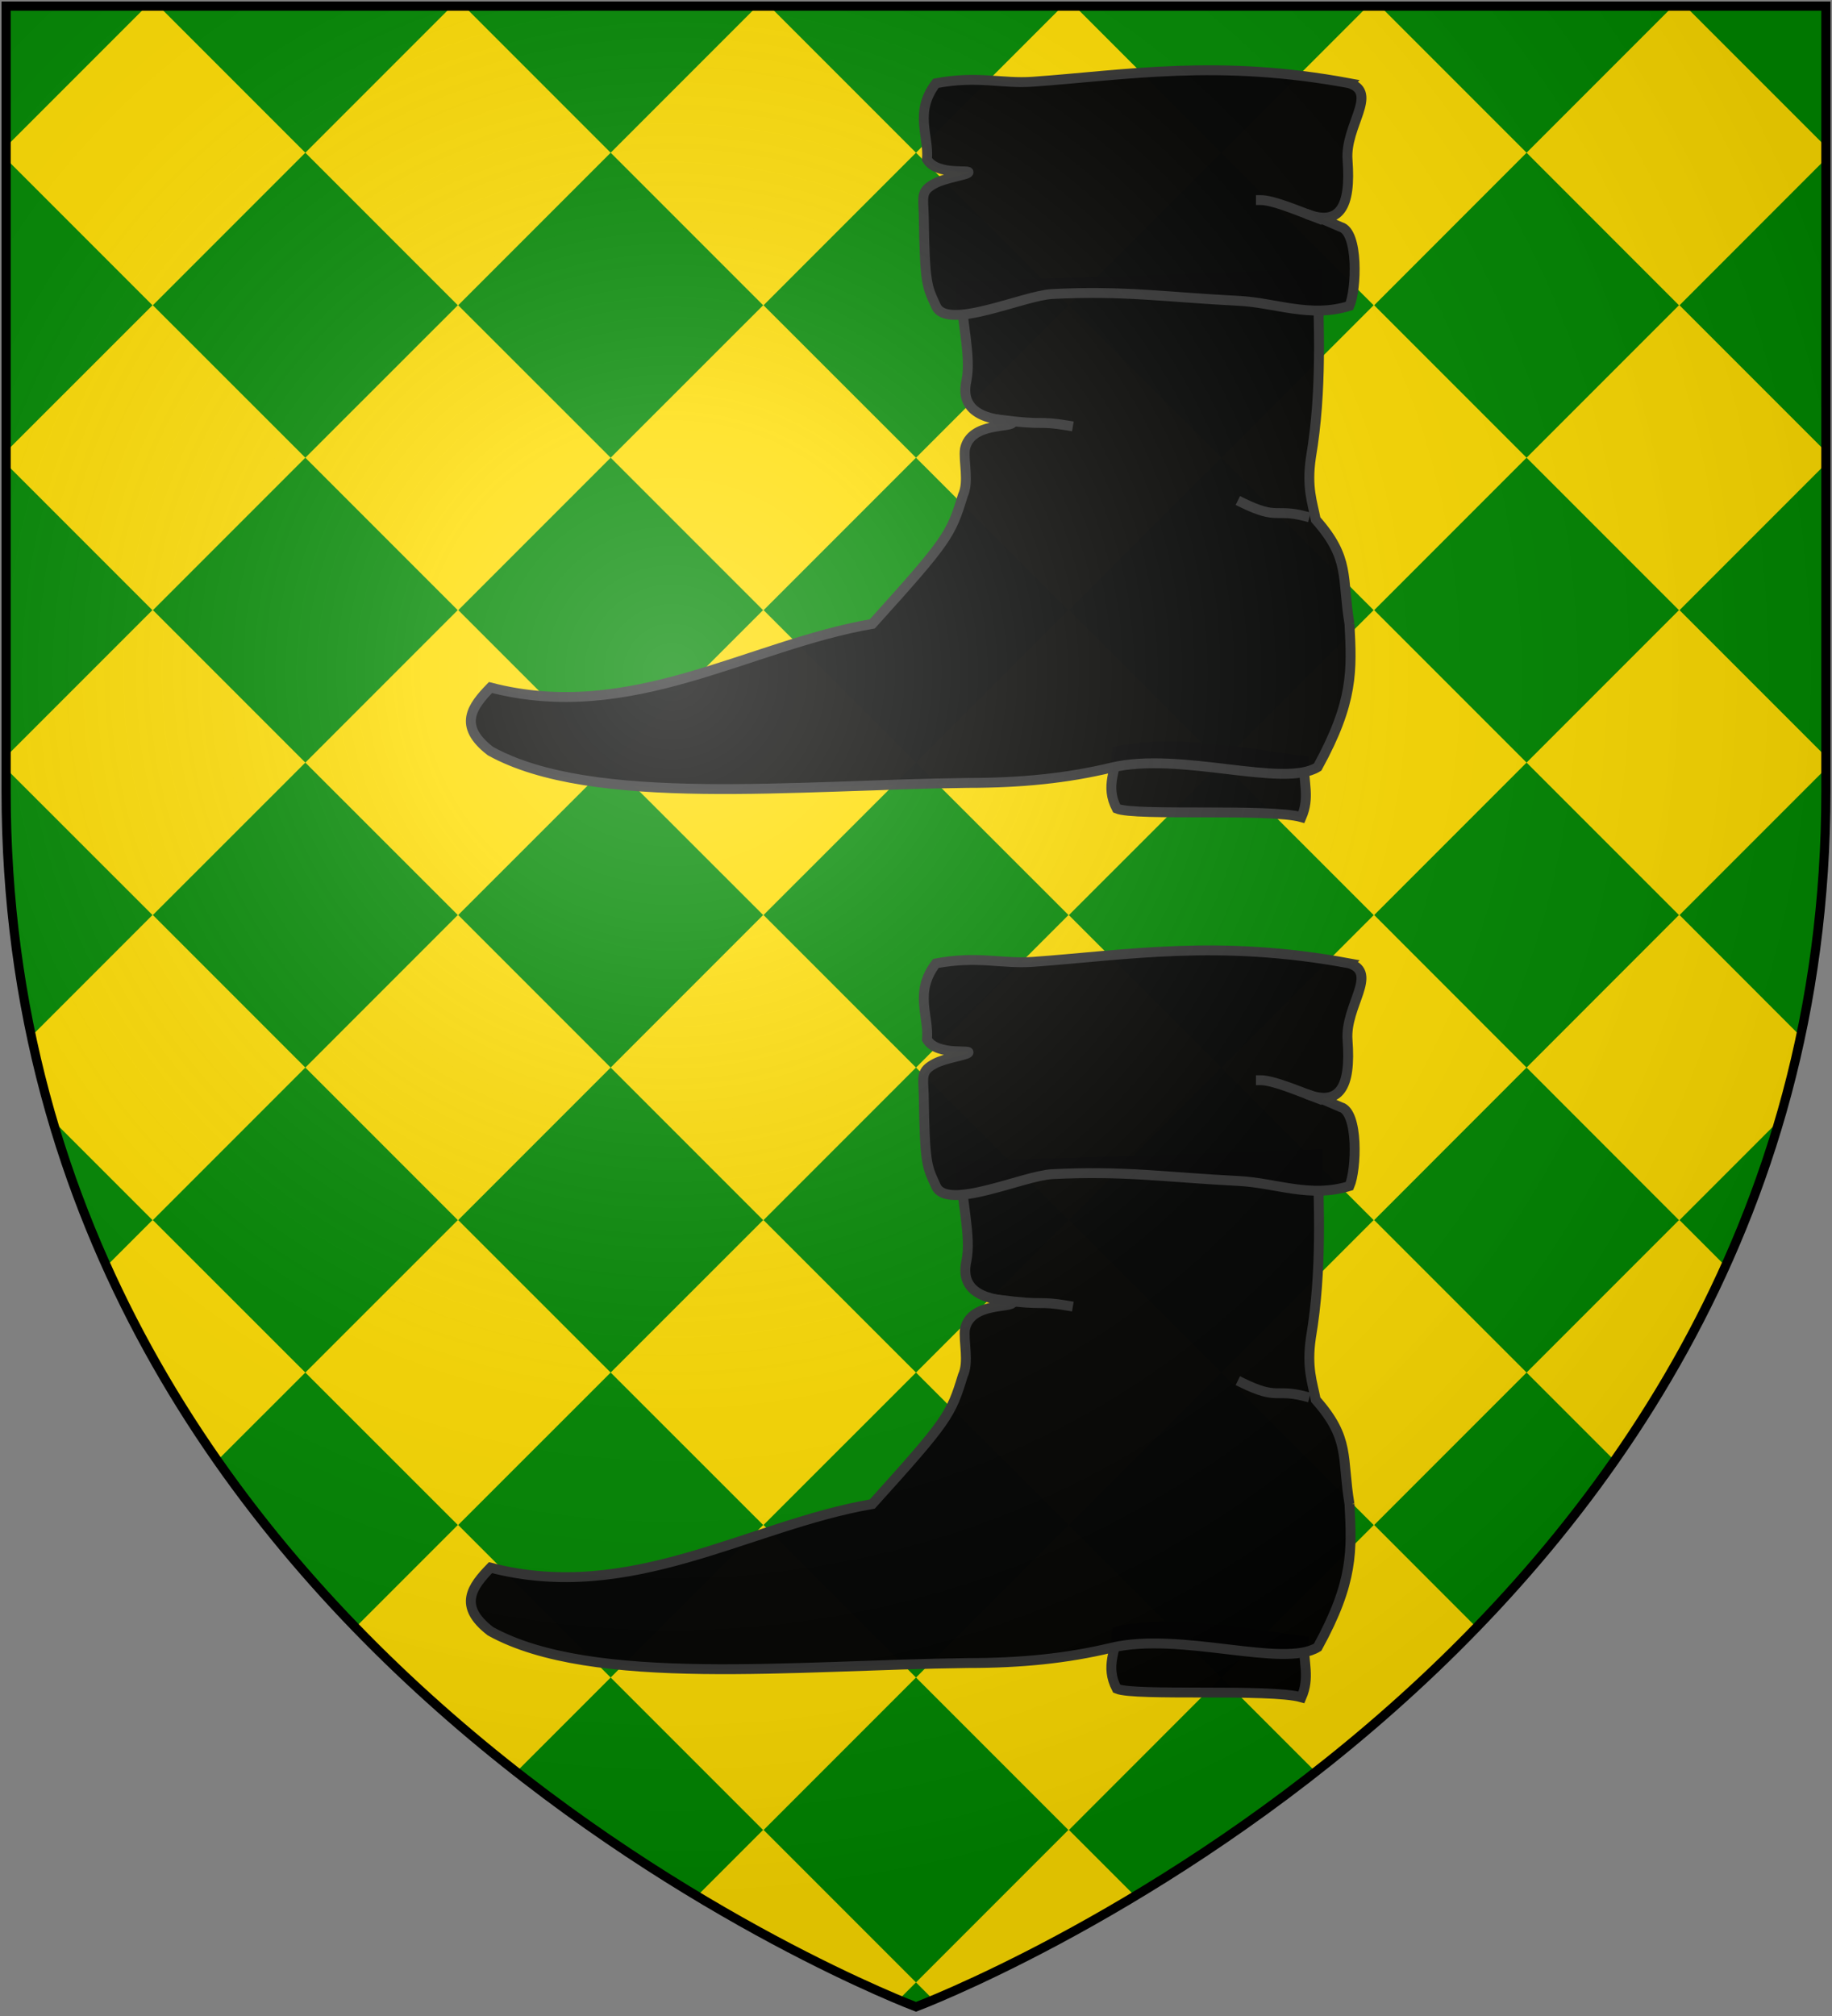 <?xml version="1.0" encoding="UTF-8" standalone="no"?>
<svg
   xmlns:dc="http://purl.org/dc/elements/1.1/"
   xmlns:cc="http://creativecommons.org/ns#"
   xmlns:rdf="http://www.w3.org/1999/02/22-rdf-syntax-ns#"
   xmlns:svg="http://www.w3.org/2000/svg"
   xmlns="http://www.w3.org/2000/svg"
   xmlns:xlink="http://www.w3.org/1999/xlink"
   xmlns:sodipodi="http://sodipodi.sourceforge.net/DTD/sodipodi-0.dtd"
   xmlns:inkscape="http://www.inkscape.org/namespaces/inkscape"
   width="600"
   height="660"
   id="svg2"
   version="1.1"
   inkscape:version="0.48.2 r9819"
   sodipodi:docname="House_Cordwayner.svg">
  <rect width="100%" height="100%" fill="#808080" stroke="none"/>
  <sodipodi:namedview
     pagecolor="#ffffff"
     bordercolor="#666666"
     borderopacity="1"
     objecttolerance="10"
     gridtolerance="10"
     guidetolerance="10"
     inkscape:pageopacity="0"
     inkscape:pageshadow="2"
     inkscape:window-width="1366"
     inkscape:window-height="715"
     id="namedview22"
     showgrid="false"
     inkscape:zoom="0.71515152"
     inkscape:cx="19.333184"
     inkscape:cy="328.11869"
     inkscape:window-x="-8"
     inkscape:window-y="-8"
     inkscape:window-maximized="1"
     inkscape:current-layer="layer2" />
  <defs
     id="defs4">
    <inkscape:path-effect
       is_visible="true"
       id="path-effect3136"
       effect="spiro" />
    <inkscape:path-effect
       effect="spiro"
       id="path-effect3132"
       is_visible="true" />
    <inkscape:path-effect
       effect="spiro"
       id="path-effect3101"
       is_visible="true" />
    <inkscape:path-effect
       is_visible="true"
       id="path-effect3085"
       effect="spiro" />
    <inkscape:path-effect
       is_visible="true"
       id="path-effect3083"
       effect="spiro" />
    <inkscape:path-effect
       is_visible="true"
       id="path-effect3081"
       effect="spiro" />
    <inkscape:path-effect
       is_visible="true"
       id="path-effect3079"
       effect="spiro" />
    <inkscape:path-effect
       is_visible="true"
       id="path-effect3077"
       effect="spiro" />
    <inkscape:path-effect
       is_visible="true"
       id="path-effect3075"
       effect="spiro" />
    <inkscape:path-effect
       effect="spiro"
       id="path-effect3049"
       is_visible="true" />
    <inkscape:path-effect
       is_visible="true"
       id="path-effect3045"
       effect="spiro" />
    <inkscape:path-effect
       effect="spiro"
       id="path-effect3041"
       is_visible="true" />
    <radialGradient
       id="rg"
       gradientUnits="userSpaceOnUse"
       cx="220"
       cy="220"
       r="405">
      <stop
         style="stop-color:#fff;stop-opacity:.3"
         offset="0"
         id="stop7" />
      <stop
         style="stop-color:#fff;stop-opacity:.2"
         offset=".2"
         id="stop9" />
      <stop
         style="stop-color:#666;stop-opacity:.1"
         offset=".6"
         id="stop11" />
      <stop
         style="stop-color:#000;stop-opacity:.13"
         offset="1"
         id="stop13" />
    </radialGradient>
    <path
       id="shield"
       d="m2,2v257c0,286 298,398 298,398c0,0 298-112 298-398V2z" />
    <radialGradient
       inkscape:collect="always"
       xlink:href="#rg-7"
       id="radialGradient3055-1"
       gradientUnits="userSpaceOnUse"
       cx="220"
       cy="220"
       r="405" />
    <radialGradient
       id="rg-7"
       gradientUnits="userSpaceOnUse"
       cx="220"
       cy="220"
       r="405">
      <stop
         style="stop-color:#fff;stop-opacity:.3"
         offset="0"
         id="stop7-4" />
      <stop
         style="stop-color:#fff;stop-opacity:.2"
         offset=".2"
         id="stop9-0" />
      <stop
         style="stop-color:#666;stop-opacity:.1"
         offset=".6"
         id="stop11-9" />
      <stop
         style="stop-color:#000;stop-opacity:.13"
         offset="1"
         id="stop13-4" />
    </radialGradient>
    <radialGradient
       r="405"
       cy="220"
       cx="220"
       gradientUnits="userSpaceOnUse"
       id="radialGradient3074"
       xlink:href="#rg-7"
       inkscape:collect="always" />
    <inkscape:path-effect
       is_visible="true"
       id="path-effect10120-1"
       effect="spiro" />
    <inkscape:path-effect
       effect="spiro"
       id="path-effect10118-3"
       is_visible="true" />
    <inkscape:path-effect
       effect="spiro"
       id="path-effect10116-9"
       is_visible="true" />
    <inkscape:path-effect
       effect="spiro"
       id="path-effect10114-7"
       is_visible="true" />
    <inkscape:path-effect
       effect="spiro"
       id="path-effect10112-7"
       is_visible="true" />
    <inkscape:path-effect
       effect="spiro"
       id="path-effect10110-2"
       is_visible="true" />
    <linearGradient
       inkscape:collect="always"
       xlink:href="#linearGradient4719-5"
       id="linearGradient4039"
       gradientUnits="userSpaceOnUse"
       gradientTransform="matrix(2.326,0,0,2.294,447.695,-1820.28)"
       x1="-145.259"
       y1="984.243"
       x2="-64.143"
       y2="984.148" />
    <linearGradient
       inkscape:collect="always"
       id="linearGradient4719-5">
      <stop
         style="stop-color:#666666;stop-opacity:1;"
         offset="0"
         id="stop4721-5" />
      <stop
         id="stop4809-1"
         offset="0.393"
         style="stop-color:#666666;stop-opacity:0.749;" />
      <stop
         style="stop-color:#666666;stop-opacity:0;"
         offset="1"
         id="stop4723-7" />
    </linearGradient>
    <radialGradient
       inkscape:collect="always"
       xlink:href="#linearGradient4801-8"
       id="radialGradient4041"
       gradientUnits="userSpaceOnUse"
       gradientTransform="matrix(-0.722,1.265,-2.273,-1.262,1712.011,1733.784)"
       cx="-307.143"
       cy="782.362"
       fx="-307.143"
       fy="782.362"
       r="63" />
    <linearGradient
       inkscape:collect="always"
       id="linearGradient4801-8">
      <stop
         style="stop-color:#000000;stop-opacity:1;"
         offset="0"
         id="stop4803-2" />
      <stop
         style="stop-color:#000000;stop-opacity:0;"
         offset="1"
         id="stop4805-4" />
    </linearGradient>
    <inkscape:path-effect
       effect="spiro"
       id="path-effect10108-4"
       is_visible="true" />
    <linearGradient
       inkscape:collect="always"
       xlink:href="#linearGradient4719-5"
       id="linearGradient4044"
       gradientUnits="userSpaceOnUse"
       gradientTransform="matrix(-2.406,0,0,-1.649,142.062,1726.531)"
       x1="-145.259"
       y1="984.243"
       x2="-64.143"
       y2="984.148" />
    <radialGradient
       inkscape:collect="always"
       xlink:href="#linearGradient4801-8"
       id="radialGradient4046"
       gradientUnits="userSpaceOnUse"
       gradientTransform="matrix(0.746,-0.909,2.351,0.906,-1165.637,-827.118)"
       cx="-307.143"
       cy="782.362"
       fx="-307.143"
       fy="782.362"
       r="63" />
    <inkscape:path-effect
       effect="spiro"
       id="path-effect10102-7"
       is_visible="true" />
    <linearGradient
       inkscape:collect="always"
       xlink:href="#linearGradient4719-5"
       id="linearGradient4049"
       gradientUnits="userSpaceOnUse"
       gradientTransform="matrix(2.335,0,0,-1.615,449.441,1692.189)"
       x1="-145.259"
       y1="984.243"
       x2="-64.143"
       y2="984.148" />
    <radialGradient
       inkscape:collect="always"
       xlink:href="#linearGradient4801-8"
       id="radialGradient4051"
       gradientUnits="userSpaceOnUse"
       gradientTransform="matrix(-0.724,-0.89,-2.282,0.888,1718.788,-809.094)"
       cx="-307.143"
       cy="782.362"
       fx="-307.143"
       fy="782.362"
       r="63" />
    <inkscape:path-effect
       is_visible="true"
       id="path-effect10096-8"
       effect="spiro" />
    <linearGradient
       inkscape:collect="always"
       xlink:href="#linearGradient4719-5"
       id="linearGradient4054"
       gradientUnits="userSpaceOnUse"
       gradientTransform="matrix(-2.41,0,0,2.282,139.611,-1810.816)"
       x1="-145.259"
       y1="984.243"
       x2="-64.143"
       y2="984.148" />
    <radialGradient
       inkscape:collect="always"
       xlink:href="#linearGradient4801-8"
       id="radialGradient4056"
       gradientUnits="userSpaceOnUse"
       gradientTransform="matrix(0.748,1.258,2.355,-1.255,-1170.296,1723.935)"
       cx="-307.143"
       cy="782.362"
       fx="-307.143"
       fy="782.362"
       r="63" />
    <inkscape:path-effect
       is_visible="true"
       id="path-effect10090-3"
       effect="spiro" />
    <inkscape:path-effect
       effect="spiro"
       id="path-effect10084-1"
       is_visible="true" />
    <inkscape:path-effect
       effect="spiro"
       id="path-effect10082-1"
       is_visible="true" />
    <radialGradient
       inkscape:collect="always"
       xlink:href="#linearGradient4801-8"
       id="radialGradient4061"
       gradientUnits="userSpaceOnUse"
       gradientTransform="matrix(-0.765,1.29,-2.41,-1.287,1806.844,1757.47)"
       cx="-307.143"
       cy="782.362"
       fx="-307.143"
       fy="782.362"
       r="63" />
    <inkscape:path-effect
       effect="spiro"
       id="path-effect10080-4"
       is_visible="true" />
    <inkscape:path-effect
       is_visible="true"
       id="path-effect3075-1"
       effect="spiro" />
    <inkscape:path-effect
       effect="spiro"
       id="path-effect3101-7"
       is_visible="true" />
    <linearGradient
       inkscape:collect="always"
       xlink:href="#grad1-7-7"
       id="linearGradient3085-8-8"
       gradientUnits="userSpaceOnUse"
       gradientTransform="matrix(0.775,0,0,0.31,152.69,-13.619)"
       x1="78.877"
       y1="178.074"
       x2="301.406"
       y2="178.074" />
    <linearGradient
       id="grad1-7-7"
       x1="78.877"
       y1="178.074"
       x2="301.406"
       y2="178.074"
       gradientTransform="scale(1.578,0.634)"
       gradientUnits="userSpaceOnUse">
      <stop
         offset="0%"
         style="stop-color:#da0;"
         id="stop16-4-4" />
      <stop
         offset="40%"
         style="stop-color:#fd0;"
         id="stop18-0-0" />
      <stop
         offset="60%"
         style="stop-color:#fd0;"
         id="stop20-9-9" />
      <stop
         offset="100%"
         style="stop-color:#da0;"
         id="stop22-4-4" />
    </linearGradient>
    <linearGradient
       inkscape:collect="always"
       xlink:href="#grad1-7-7"
       id="linearGradient3081-8-8"
       gradientUnits="userSpaceOnUse"
       gradientTransform="matrix(0.775,0,0,0.31,-27.31,-13.619)"
       x1="78.877"
       y1="178.074"
       x2="301.406"
       y2="178.074" />
    <linearGradient
       id="linearGradient3093"
       x1="78.877"
       y1="178.074"
       x2="301.406"
       y2="178.074"
       gradientTransform="scale(1.578,0.634)"
       gradientUnits="userSpaceOnUse">
      <stop
         offset="0%"
         style="stop-color:#da0;"
         id="stop3095" />
      <stop
         offset="40%"
         style="stop-color:#fd0;"
         id="stop3097" />
      <stop
         offset="60%"
         style="stop-color:#fd0;"
         id="stop3099" />
      <stop
         offset="100%"
         style="stop-color:#da0;"
         id="stop3101" />
    </linearGradient>
    <linearGradient
       y2="178.074"
       x2="301.406"
       y1="178.074"
       x1="78.877"
       gradientTransform="matrix(0.775,0,0,0.31,332.69,-13.619)"
       gradientUnits="userSpaceOnUse"
       id="linearGradient3128-1"
       xlink:href="#grad1-7-7"
       inkscape:collect="always" />
    <linearGradient
       id="linearGradient3104"
       x1="78.877"
       y1="178.074"
       x2="301.406"
       y2="178.074"
       gradientTransform="scale(1.578,0.634)"
       gradientUnits="userSpaceOnUse">
      <stop
         offset="0%"
         style="stop-color:#da0;"
         id="stop3106" />
      <stop
         offset="40%"
         style="stop-color:#fd0;"
         id="stop3108" />
      <stop
         offset="60%"
         style="stop-color:#fd0;"
         id="stop3110" />
      <stop
         offset="100%"
         style="stop-color:#da0;"
         id="stop3112" />
    </linearGradient>
    <inkscape:path-effect
       is_visible="true"
       id="path-effect3061"
       effect="spiro" />
  </defs>
  <g
     inkscape:groupmode="layer"
     id="layer2"
     inkscape:label="Elements"
     style="display:inline">
    <path
       inkscape:connector-curvature="0"
       d="m 2,2 v 257 c 0,286 298,398 298,398 0,0 298,-112 298,-398 V 2 z"
       id="path13"
       style="fill:#008800;fill-opacity:1;stroke:none;display:inline" />
    <path
       inkscape:connector-curvature="0"
       style="fill:#ffdd00;display:inline"
       d="M 48,2 2,48 2,52 49.938,99.938 2,147.844 l 0,4 L 49.906,199.75 2,247.656 l 0,4 47.938,47.906 -39.656,39.656 c 1.988,9.383 4.287,18.548 6.906,27.469 l 32.75,32.75 -15.031,15.031 C 45.273,437.476 57.593,458.675 71.188,478.125 L 100,449.344 50.062,399.438 100,349.5 50.062,299.562 100,249.656 50.094,199.75 100,149.844 50.062,99.938 100,50 52,2 48,2 z M 100,50 149.938,99.938 100,149.844 149.906,199.75 100,249.656 149.938,299.562 100,349.5 149.938,399.438 100,449.344 149.938,499.25 116.406,532.781 c 17.249,17.82 35.156,33.52 52.719,47.281 L 200,549.188 150.062,499.25 200,449.344 150.062,399.438 200,349.5 150.062,299.562 200,249.656 150.094,199.75 200,149.844 150.062,99.938 200,50 152,2 148,2 100,50 z M 200,50 249.938,99.938 200,149.844 249.906,199.75 200,249.656 249.938,299.562 200,349.5 249.938,399.438 200,449.344 249.938,499.25 200,549.188 l 49.906,49.906 -21.625,21.625 c 30.884,18.556 55.485,29.561 66.031,33.969 L 300,649 250.094,599.094 300,549.188 250.062,499.25 300,449.344 250.062,399.438 300,349.5 250.062,299.562 300,249.656 250.094,199.75 300,149.844 250.062,99.938 300,50 252,2 248,2 200,50 z M 300,50 349.938,99.938 300,149.844 349.906,199.75 300,249.656 349.938,299.562 300,349.5 349.938,399.438 300,449.344 349.938,499.25 300,549.188 349.906,599.094 300,649 l 5.688,5.688 c 10.546,-4.408 35.147,-15.413 66.031,-33.969 l -21.625,-21.625 49.875,-49.906 L 350.062,499.281 400,449.375 449.906,499.281 400,549.188 l 30.875,30.875 c 17.557,-13.757 35.444,-29.467 52.688,-47.281 L 450.062,499.25 499.969,449.344 450.062,399.438 499.969,349.5 450.062,299.562 499.969,249.656 450.062,199.75 499.969,149.844 450.062,99.938 499.969,50 l -48,-48 -4,0 L 400,50 399.969,50 352,2 348,2 300,50 z M 499.969,50 549.875,99.938 499.969,149.844 549.875,199.75 499.969,249.656 549.875,299.562 499.969,349.5 l 49.906,49.938 -49.906,49.906 28.812,28.812 c 13.604,-19.46 25.94,-40.666 36.312,-63.688 l -15.031,-15.031 32.75,-32.75 c 2.616,-8.911 4.92,-18.065 6.906,-27.438 L 550.062,299.562 598,251.625 598,247.688 550.062,199.75 598,151.812 598,147.875 550.062,99.938 598,51.969 598,48.031 551.969,2 l -4,0 -48,48 z m -100,0.031 L 449.875,99.938 400,149.812 350.094,99.906 l 49.875,-49.875 z M 400,149.875 449.875,199.75 400,249.625 350.094,199.75 400,149.875 z m 0,99.812 49.906,49.906 L 400,349.5 l -0.031,0 L 350.062,299.594 400,249.688 z m -0.031,99.844 49.906,49.906 -49.875,49.875 -49.906,-49.906 49.875,-49.875 z"
       id="path3031" />
    <g
       id="g3169"
       transform="matrix(1.273,0,0,1.272,-158.15,-143.842)"
       style="fill:#000000;stroke:#333333;stroke-width:0.786">
      <g
         transform="matrix(-1.637,0,0,1.637,607.98,-1219.874)"
         id="g3229"
         style="fill:#000000;stroke:#333333;stroke-width:0.786;display:inline">
        <path
           style="opacity:0.99;color:#000000;fill:#000000;fill-opacity:1;fill-rule:nonzero;stroke:#333333;stroke-width:1.555;stroke-linecap:square;stroke-linejoin:miter;stroke-miterlimit:4;stroke-opacity:1;stroke-dasharray:none;stroke-dashoffset:0;marker:none;visibility:visible;display:inline;overflow:visible;enable-background:accumulate"
           d="m 90.578,933.904 c 0.087,3.42 -0.963,5.704 0.386,8.843 4.98,-1.414 26.159,-0.129 29.036,-1.349 1.907,-3.648 0,-6.024 0,-9.036 -9.689,-2.033 -21.733,0.575 -29.422,1.542 z"
           id="path3205"
           inkscape:connector-curvature="0"
           sodipodi:nodetypes="ccccc" />
        <path
           style="opacity:0.99;color:#000000;fill:#000000;fill-opacity:1;fill-rule:nonzero;stroke:#333333;stroke-width:1.555;stroke-linecap:square;stroke-linejoin:miter;stroke-miterlimit:4;stroke-opacity:1;stroke-dasharray:none;stroke-dashoffset:0;marker:none;visibility:visible;display:inline;overflow:visible;enable-background:accumulate"
           d="m 83.419,912.362 c -0.376,7.312 -0.654,12.179 5,22.506 5.403,3.358 21.581,-2.506 32.44,0.095 6.969,1.669 14.141,2.399 22.56,2.399 27.041,0.312 58.982,3.874 75,-5 5.197,-3.983 2.882,-7.027 0,-10 -22.08,5.735 -40.591,-6.667 -60,-10 -11.846,-13.125 -12.357,-14.037 -14.229,-20.181 -1.029,-2.187 -0.069,-5.385 -0.339,-7.332 -0.916,-4.324 -7.525,-3.224 -7.512,-4.224 1.819,-0.429 8.667,-0.396 7.272,-6.561 -0.758,-3.787 0.763,-9.257 0.965,-14.773 l -56.157,-1.928 c -0.15,7.758 -0.738,18.176 1.061,28.827 0.695,4.73 -0.23,7.03 -0.76,9.774 -5.459,6.159 -4.073,9.03 -5.301,16.4 z"
           id="path3207"
           inkscape:connector-curvature="0"
           sodipodi:nodetypes="ccsccccccccccccc" />
        <path
           style="opacity:0.99;color:#000000;fill:#000000;fill-opacity:1;fill-rule:nonzero;stroke:#333333;stroke-width:1.555;stroke-linecap:square;stroke-linejoin:miter;stroke-miterlimit:4;stroke-opacity:1;stroke-dasharray:none;stroke-dashoffset:0;marker:none;visibility:visible;display:inline;overflow:visible;enable-background:accumulate"
           d="m 83.419,827.362 c -4.595,1.548 0.717,6.676 0.304,12.061 -0.574,7.484 1.304,10.447 6.468,8.469 -3.015,1.034 -1.128,0.208 -5.399,2.066 -2.804,0.767 -2.497,9.809 -1.373,12.404 6.184,1.929 11.596,-0.5 17.395,-0.792 11.319,-0.569 18.011,-1.65 29.33,-1.072 4.55,0.232 16.617,5.843 18.275,1.864 1.404,-3.072 1.745,-3.255 1.912,-14.33 0.113,-2.955 0.442,-3.761 -1.759,-4.927 -1.535,-0.813 -4.671,-1.289 -5.159,-1.623 -1.052,-0.72 4.783,0.566 6.406,-2.156 -0.337,-3.755 2.071,-7.386 -1.401,-11.965 -6.636,-1.246 -10.288,0.113 -15.258,-0.243 -14.677,-1.049 -29.079,-3.601 -49.742,0.243 z"
           id="path3209"
           inkscape:connector-curvature="0"
           sodipodi:nodetypes="csccccccccccccc" />
        <path
           style="opacity:0.99;color:#000000;fill:#000000;fill-opacity:1;fill-rule:nonzero;stroke:#333333;stroke-width:1.555;stroke-linecap:square;stroke-linejoin:miter;stroke-miterlimit:4;stroke-opacity:1;stroke-dasharray:none;stroke-dashoffset:0;marker:none;visibility:visible;display:inline;overflow:visible;enable-background:accumulate"
           d="m 138.6,880.23 c -7.594,1.004 -5.99,0.113 -10.94,0.952"
           id="path3211"
           inkscape:connector-curvature="0"
           sodipodi:nodetypes="cc" />
        <path
           style="opacity:0.99;color:#000000;fill:#000000;fill-opacity:1;fill-rule:nonzero;stroke:#333333;stroke-width:1.555;stroke-linecap:square;stroke-linejoin:miter;stroke-miterlimit:4;stroke-opacity:1;stroke-dasharray:none;stroke-dashoffset:0;marker:none;visibility:visible;display:inline;overflow:visible;enable-background:accumulate"
           d="m 100.269,893.303 c -5.571,2.727 -5.25,0.923 -9.796,2.109"
           id="path3213"
           inkscape:connector-curvature="0"
           sodipodi:nodetypes="cc" />
        <path
           style="opacity:0.99;color:#000000;fill:#000000;fill-opacity:1;fill-rule:nonzero;stroke:#333333;stroke-width:1.555;stroke-linecap:square;stroke-linejoin:miter;stroke-miterlimit:4;stroke-opacity:1;stroke-dasharray:none;stroke-dashoffset:0;marker:none;visibility:visible;display:inline;overflow:visible;enable-background:accumulate"
           d="m 88.283,456.256 c 3.694,-1.421 7.261,-2.892 9.06,-2.891"
           id="path3227"
           inkscape:connector-curvature="0"
           transform="translate(0,392.362)"
           sodipodi:nodetypes="cc" />
      </g>
      <g
         style="fill:#000000;stroke:#333333;stroke-width:0.786;display:inline"
         id="g3155"
         transform="matrix(-1.637,0,0,1.637,607.98,-993.348)">
        <path
           sodipodi:nodetypes="ccccc"
           inkscape:connector-curvature="0"
           id="path3157"
           d="m 90.578,933.904 c 0.087,3.42 -0.963,5.704 0.386,8.843 4.98,-1.414 26.159,-0.129 29.036,-1.349 1.907,-3.648 0,-6.024 0,-9.036 -9.689,-2.033 -21.733,0.575 -29.422,1.542 z"
           style="opacity:0.99;color:#000000;fill:#000000;fill-opacity:1;fill-rule:nonzero;stroke:#333333;stroke-width:1.555;stroke-linecap:square;stroke-linejoin:miter;stroke-miterlimit:4;stroke-opacity:1;stroke-dasharray:none;stroke-dashoffset:0;marker:none;visibility:visible;display:inline;overflow:visible;enable-background:accumulate" />
        <path
           sodipodi:nodetypes="ccsccccccccccccc"
           inkscape:connector-curvature="0"
           id="path3159"
           d="m 83.419,912.362 c -0.376,7.312 -0.654,12.179 5,22.506 5.403,3.358 21.581,-2.506 32.44,0.095 6.969,1.669 14.141,2.399 22.56,2.399 27.041,0.312 58.982,3.874 75,-5 5.197,-3.983 2.882,-7.027 0,-10 -22.08,5.735 -40.591,-6.667 -60,-10 -11.846,-13.125 -12.357,-14.037 -14.229,-20.181 -1.029,-2.187 -0.069,-5.385 -0.339,-7.332 -0.916,-4.324 -7.525,-3.224 -7.512,-4.224 1.819,-0.429 8.667,-0.396 7.272,-6.561 -0.758,-3.787 0.763,-9.257 0.965,-14.773 l -56.157,-1.928 c -0.15,7.758 -0.738,18.176 1.061,28.827 0.695,4.73 -0.23,7.03 -0.76,9.774 -5.459,6.159 -4.073,9.03 -5.301,16.4 z"
           style="opacity:0.99;color:#000000;fill:#000000;fill-opacity:1;fill-rule:nonzero;stroke:#333333;stroke-width:1.555;stroke-linecap:square;stroke-linejoin:miter;stroke-miterlimit:4;stroke-opacity:1;stroke-dasharray:none;stroke-dashoffset:0;marker:none;visibility:visible;display:inline;overflow:visible;enable-background:accumulate" />
        <path
           sodipodi:nodetypes="csccccccccccccc"
           inkscape:connector-curvature="0"
           id="path3161"
           d="m 83.419,827.362 c -4.595,1.548 0.717,6.676 0.304,12.061 -0.574,7.484 1.304,10.447 6.468,8.469 -3.015,1.034 -1.128,0.208 -5.399,2.066 -2.804,0.767 -2.497,9.809 -1.373,12.404 6.184,1.929 11.596,-0.5 17.395,-0.792 11.319,-0.569 18.011,-1.65 29.33,-1.072 4.55,0.232 16.617,5.843 18.275,1.864 1.404,-3.072 1.745,-3.255 1.912,-14.33 0.113,-2.955 0.442,-3.761 -1.759,-4.927 -1.535,-0.813 -4.671,-1.289 -5.159,-1.623 -1.052,-0.72 4.783,0.566 6.406,-2.156 -0.337,-3.755 2.071,-7.386 -1.401,-11.965 -6.636,-1.246 -10.288,0.113 -15.258,-0.243 -14.677,-1.049 -29.079,-3.601 -49.742,0.243 z"
           style="opacity:0.99;color:#000000;fill:#000000;fill-opacity:1;fill-rule:nonzero;stroke:#333333;stroke-width:1.555;stroke-linecap:square;stroke-linejoin:miter;stroke-miterlimit:4;stroke-opacity:1;stroke-dasharray:none;stroke-dashoffset:0;marker:none;visibility:visible;display:inline;overflow:visible;enable-background:accumulate" />
        <path
           sodipodi:nodetypes="cc"
           inkscape:connector-curvature="0"
           id="path3163"
           d="m 138.6,880.23 c -7.594,1.004 -5.99,0.113 -10.94,0.952"
           style="opacity:0.99;color:#000000;fill:#000000;fill-opacity:1;fill-rule:nonzero;stroke:#333333;stroke-width:1.555;stroke-linecap:square;stroke-linejoin:miter;stroke-miterlimit:4;stroke-opacity:1;stroke-dasharray:none;stroke-dashoffset:0;marker:none;visibility:visible;display:inline;overflow:visible;enable-background:accumulate" />
        <path
           sodipodi:nodetypes="cc"
           inkscape:connector-curvature="0"
           id="path3165"
           d="m 100.269,893.303 c -5.571,2.727 -5.25,0.923 -9.796,2.109"
           style="opacity:0.99;color:#000000;fill:#000000;fill-opacity:1;fill-rule:nonzero;stroke:#333333;stroke-width:1.555;stroke-linecap:square;stroke-linejoin:miter;stroke-miterlimit:4;stroke-opacity:1;stroke-dasharray:none;stroke-dashoffset:0;marker:none;visibility:visible;display:inline;overflow:visible;enable-background:accumulate" />
        <path
           sodipodi:nodetypes="cc"
           transform="translate(0,392.362)"
           inkscape:connector-curvature="0"
           id="path3167"
           d="m 88.283,456.256 c 3.694,-1.421 7.261,-2.892 9.06,-2.891"
           style="opacity:0.99;color:#000000;fill:#000000;fill-opacity:1;fill-rule:nonzero;stroke:#333333;stroke-width:1.555;stroke-linecap:square;stroke-linejoin:miter;stroke-miterlimit:4;stroke-opacity:1;stroke-dasharray:none;stroke-dashoffset:0;marker:none;visibility:visible;display:inline;overflow:visible;enable-background:accumulate" />
      </g>
    </g>
  </g>
  <g
     inkscape:groupmode="layer"
     id="layer1"
     inkscape:label="Cover"
     style="display:inline"
     sodipodi:insensitive="true">
    <path
       d="m 2,2 v 257 c 0,286 298,398 298,398 0,0 298,-112 298,-398 V 2 z"
       id="shine"
       inkscape:connector-curvature="0"
       style="fill:url(#radialGradient3074);stroke:#000000;stroke-width:3" />
  </g>
</svg>
